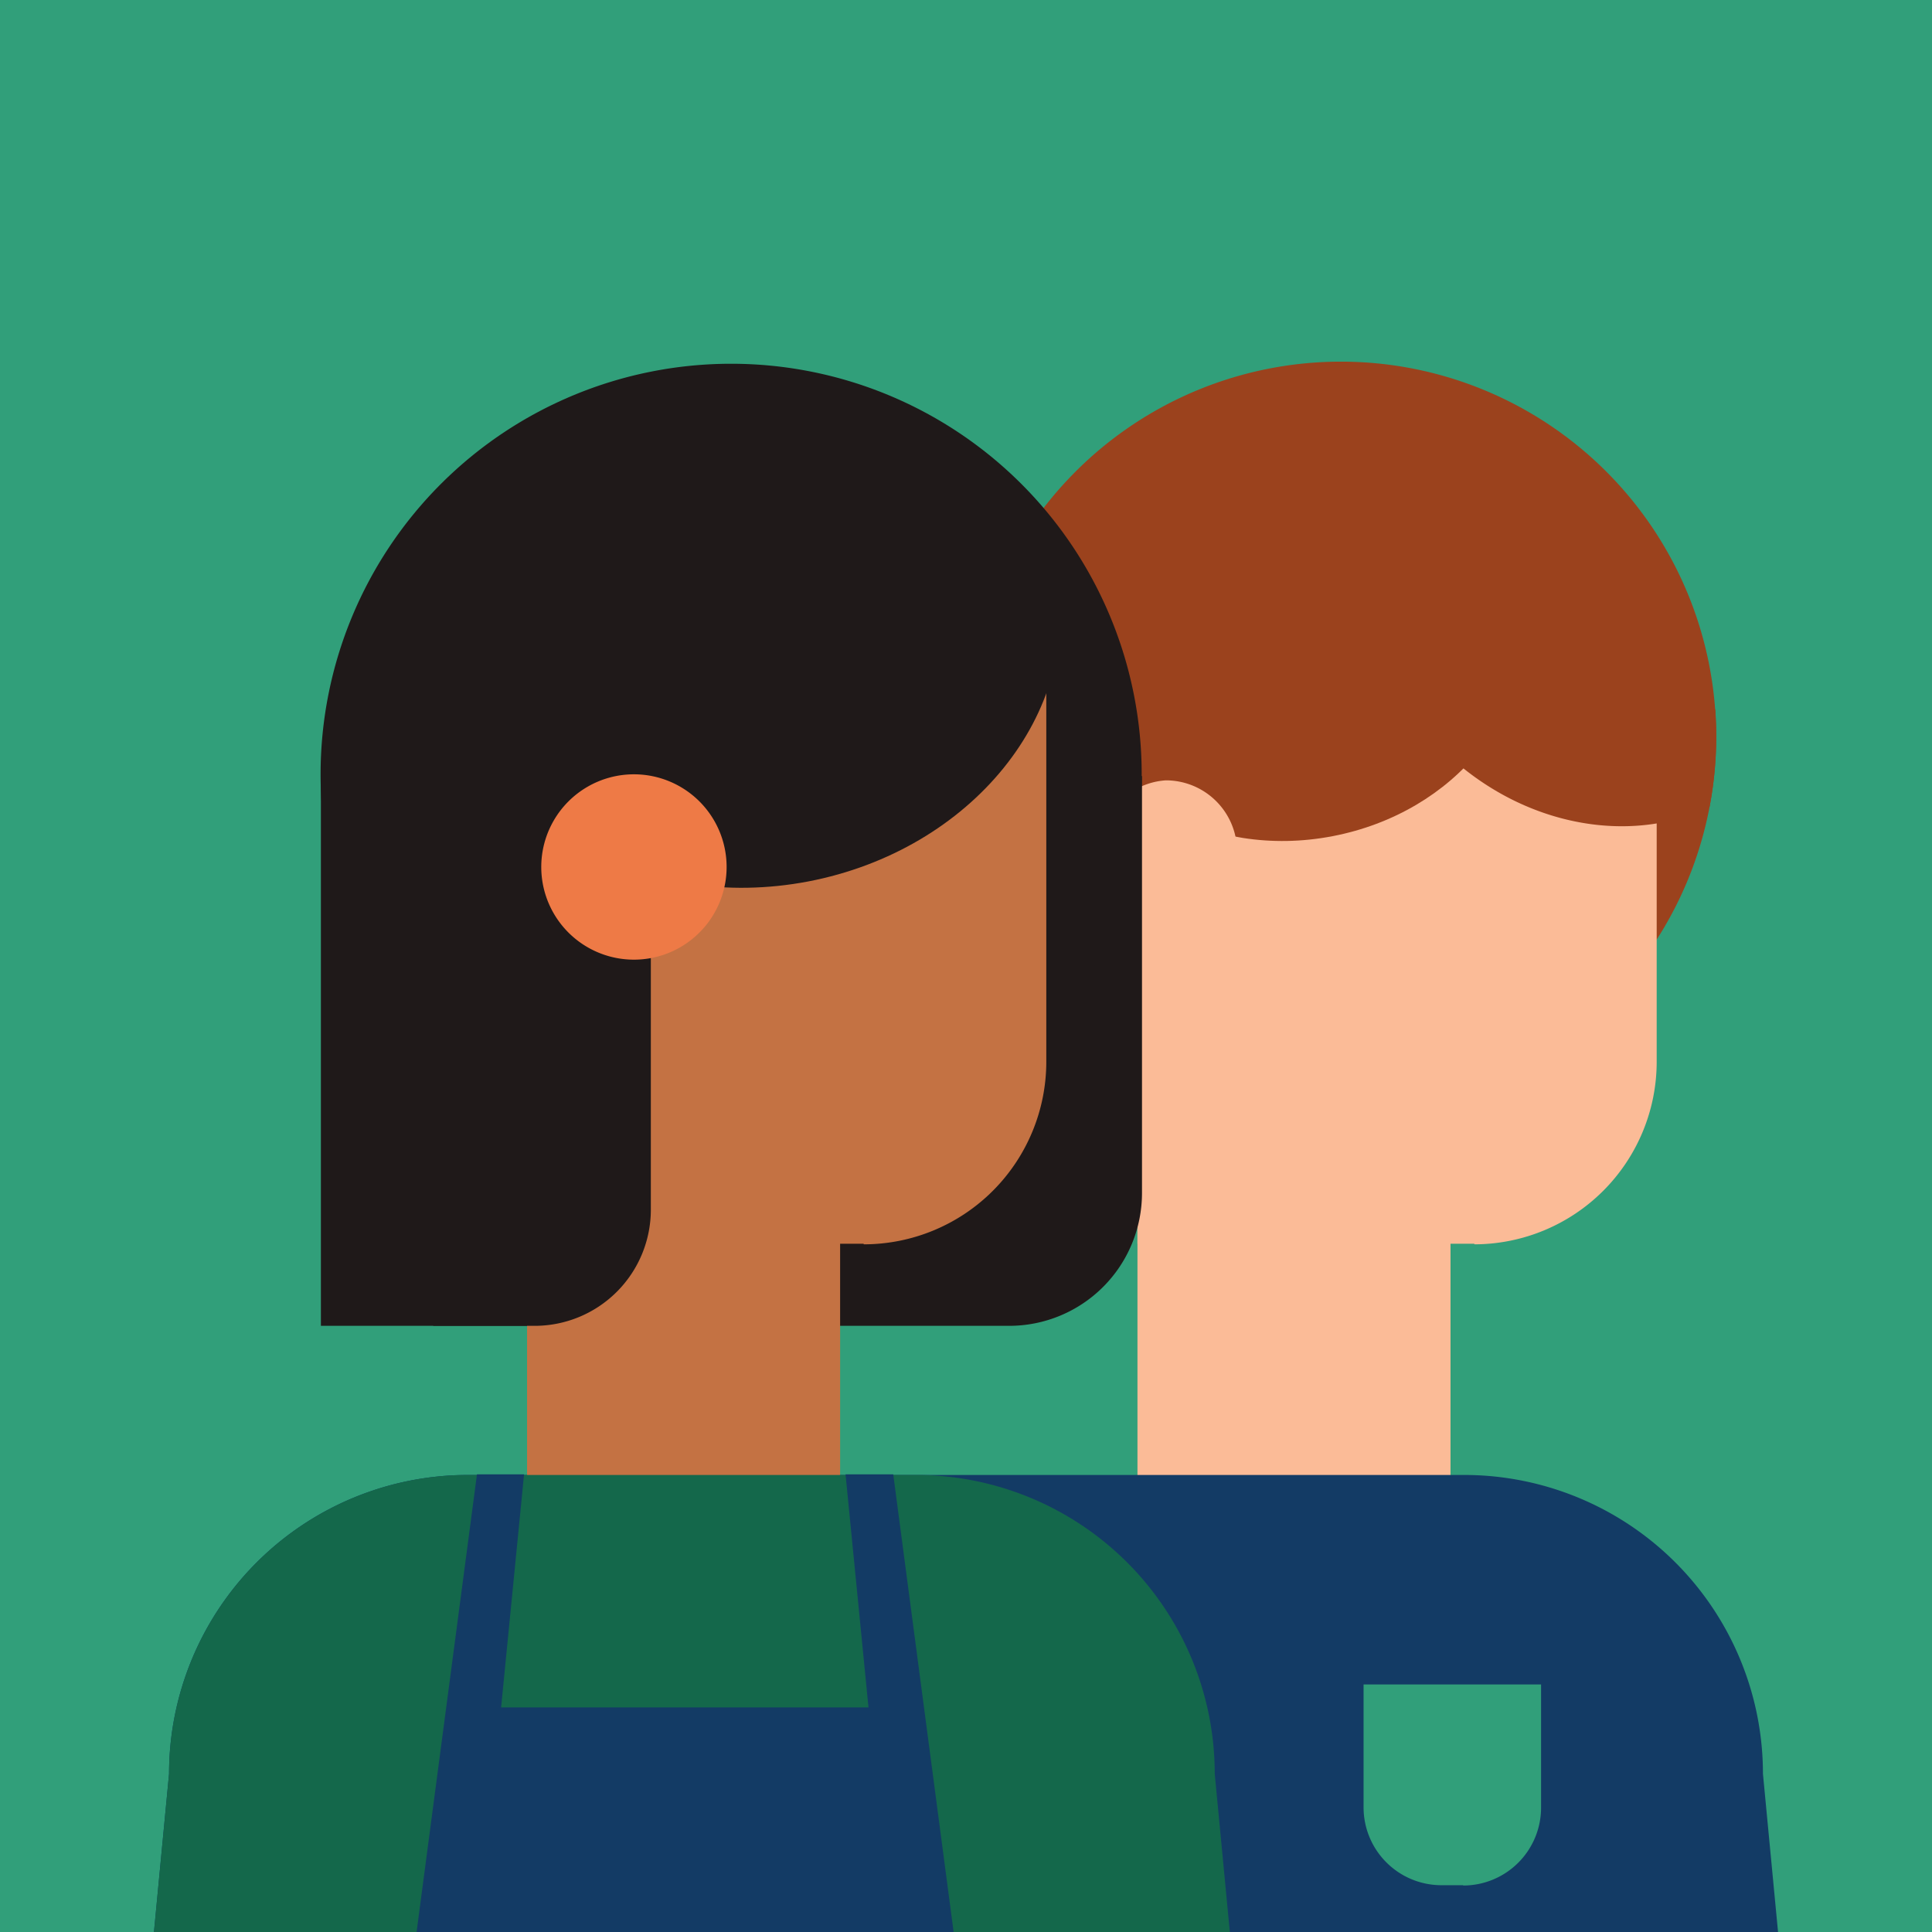 <svg xmlns="http://www.w3.org/2000/svg" fill="none" viewBox="0 0 64 64"><g><path fill="#fff" d="M0 0h64v64H0z"/><path fill="#319F7A" d="M64 0H0v64h64V0z"/><path fill="#FBBB97" d="M48.05 30.56H37.68v18.42h10.37V30.56z"/><path fill="#9B421D" d="M44.42 36.84a12.43 12.43 0 1 0 0-24.86 12.43 12.43 0 0 0 0 24.86z"/><path fill="#FBBB97" d="M48.84 41.2H37.68V22.8h17.2v12.37a6.05 6.05 0 0 1-6.04 6.05z"/><path fill="#9B421D" d="M50.31 20.06c.66 3.44-2.1 6.86-6.17 7.64-4.06.78-7.9-1.38-8.55-4.82l14.72-2.82z"/><path fill="#FBBB97" d="M38.62 30.57a2.36 2.36 0 1 0 0-4.72 2.36 2.36 0 0 0 0 4.71z"/><path fill="#9B421D" d="m56.82 23.5-10.4-7.06c-1.96 2.9-.78 7.13 2.65 9.45 2.45 1.66 5.37 1.9 7.56.84a12.31 12.31 0 0 0 .19-3.24z"/><path fill="#133B65" d="M58.9 64H5.1l.5-5.24a9.9 9.9 0 0 1 9.9-9.9h33a9.9 9.9 0 0 1 9.9 9.9l.5 5.24z"/><path fill="#1F1919" d="M33.43 43.92h-22.8V25.71h27.2v13.81a4.4 4.4 0 0 1-4.4 4.4z"/><path fill="#1F1919" d="M24.22 39.25a13.6 13.6 0 1 0 0-27.2 13.6 13.6 0 0 0 0 27.2z"/><path fill="#C47243" d="M28.61 41.2H17.46V22.8h17.2v12.37a6.05 6.05 0 0 1-6.05 6.05z"/><path fill="#C47243" d="M27.83 30.56H17.46v18.42h10.37V30.56z"/><path fill="#1F1919" d="M35 19.03c.87 4.58-2.81 9.13-8.23 10.17-5.41 1.03-10.51-1.84-11.39-6.42L35 19.03z"/><path fill="#1F1919" d="M17.71 43.92h-3.36V22.58h7.21v17.49a3.85 3.85 0 0 1-3.85 3.85z"/><path fill="#EE7A46" d="M21 31.79a3.07 3.07 0 1 0 0-6.14 3.07 3.07 0 0 0 0 6.14z"/><path fill="#14684B" d="M40.74 64H5.1l.5-5.24a9.9 9.9 0 0 1 9.9-9.9h14.84a9.9 9.9 0 0 1 9.9 9.9l.5 5.24z"/><path fill="#133B65" d="M29.58 48.84h-1.57l.76 7.72H16.6l.76-7.72H15.8L13.8 64h17.79l-2-15.16z"/><path fill="#319F7A" d="M48.47 62.45h-.72a2.58 2.58 0 0 1-2.58-2.58V55.8h5.88v4.08a2.58 2.58 0 0 1-2.58 2.58z"/></g></svg>
